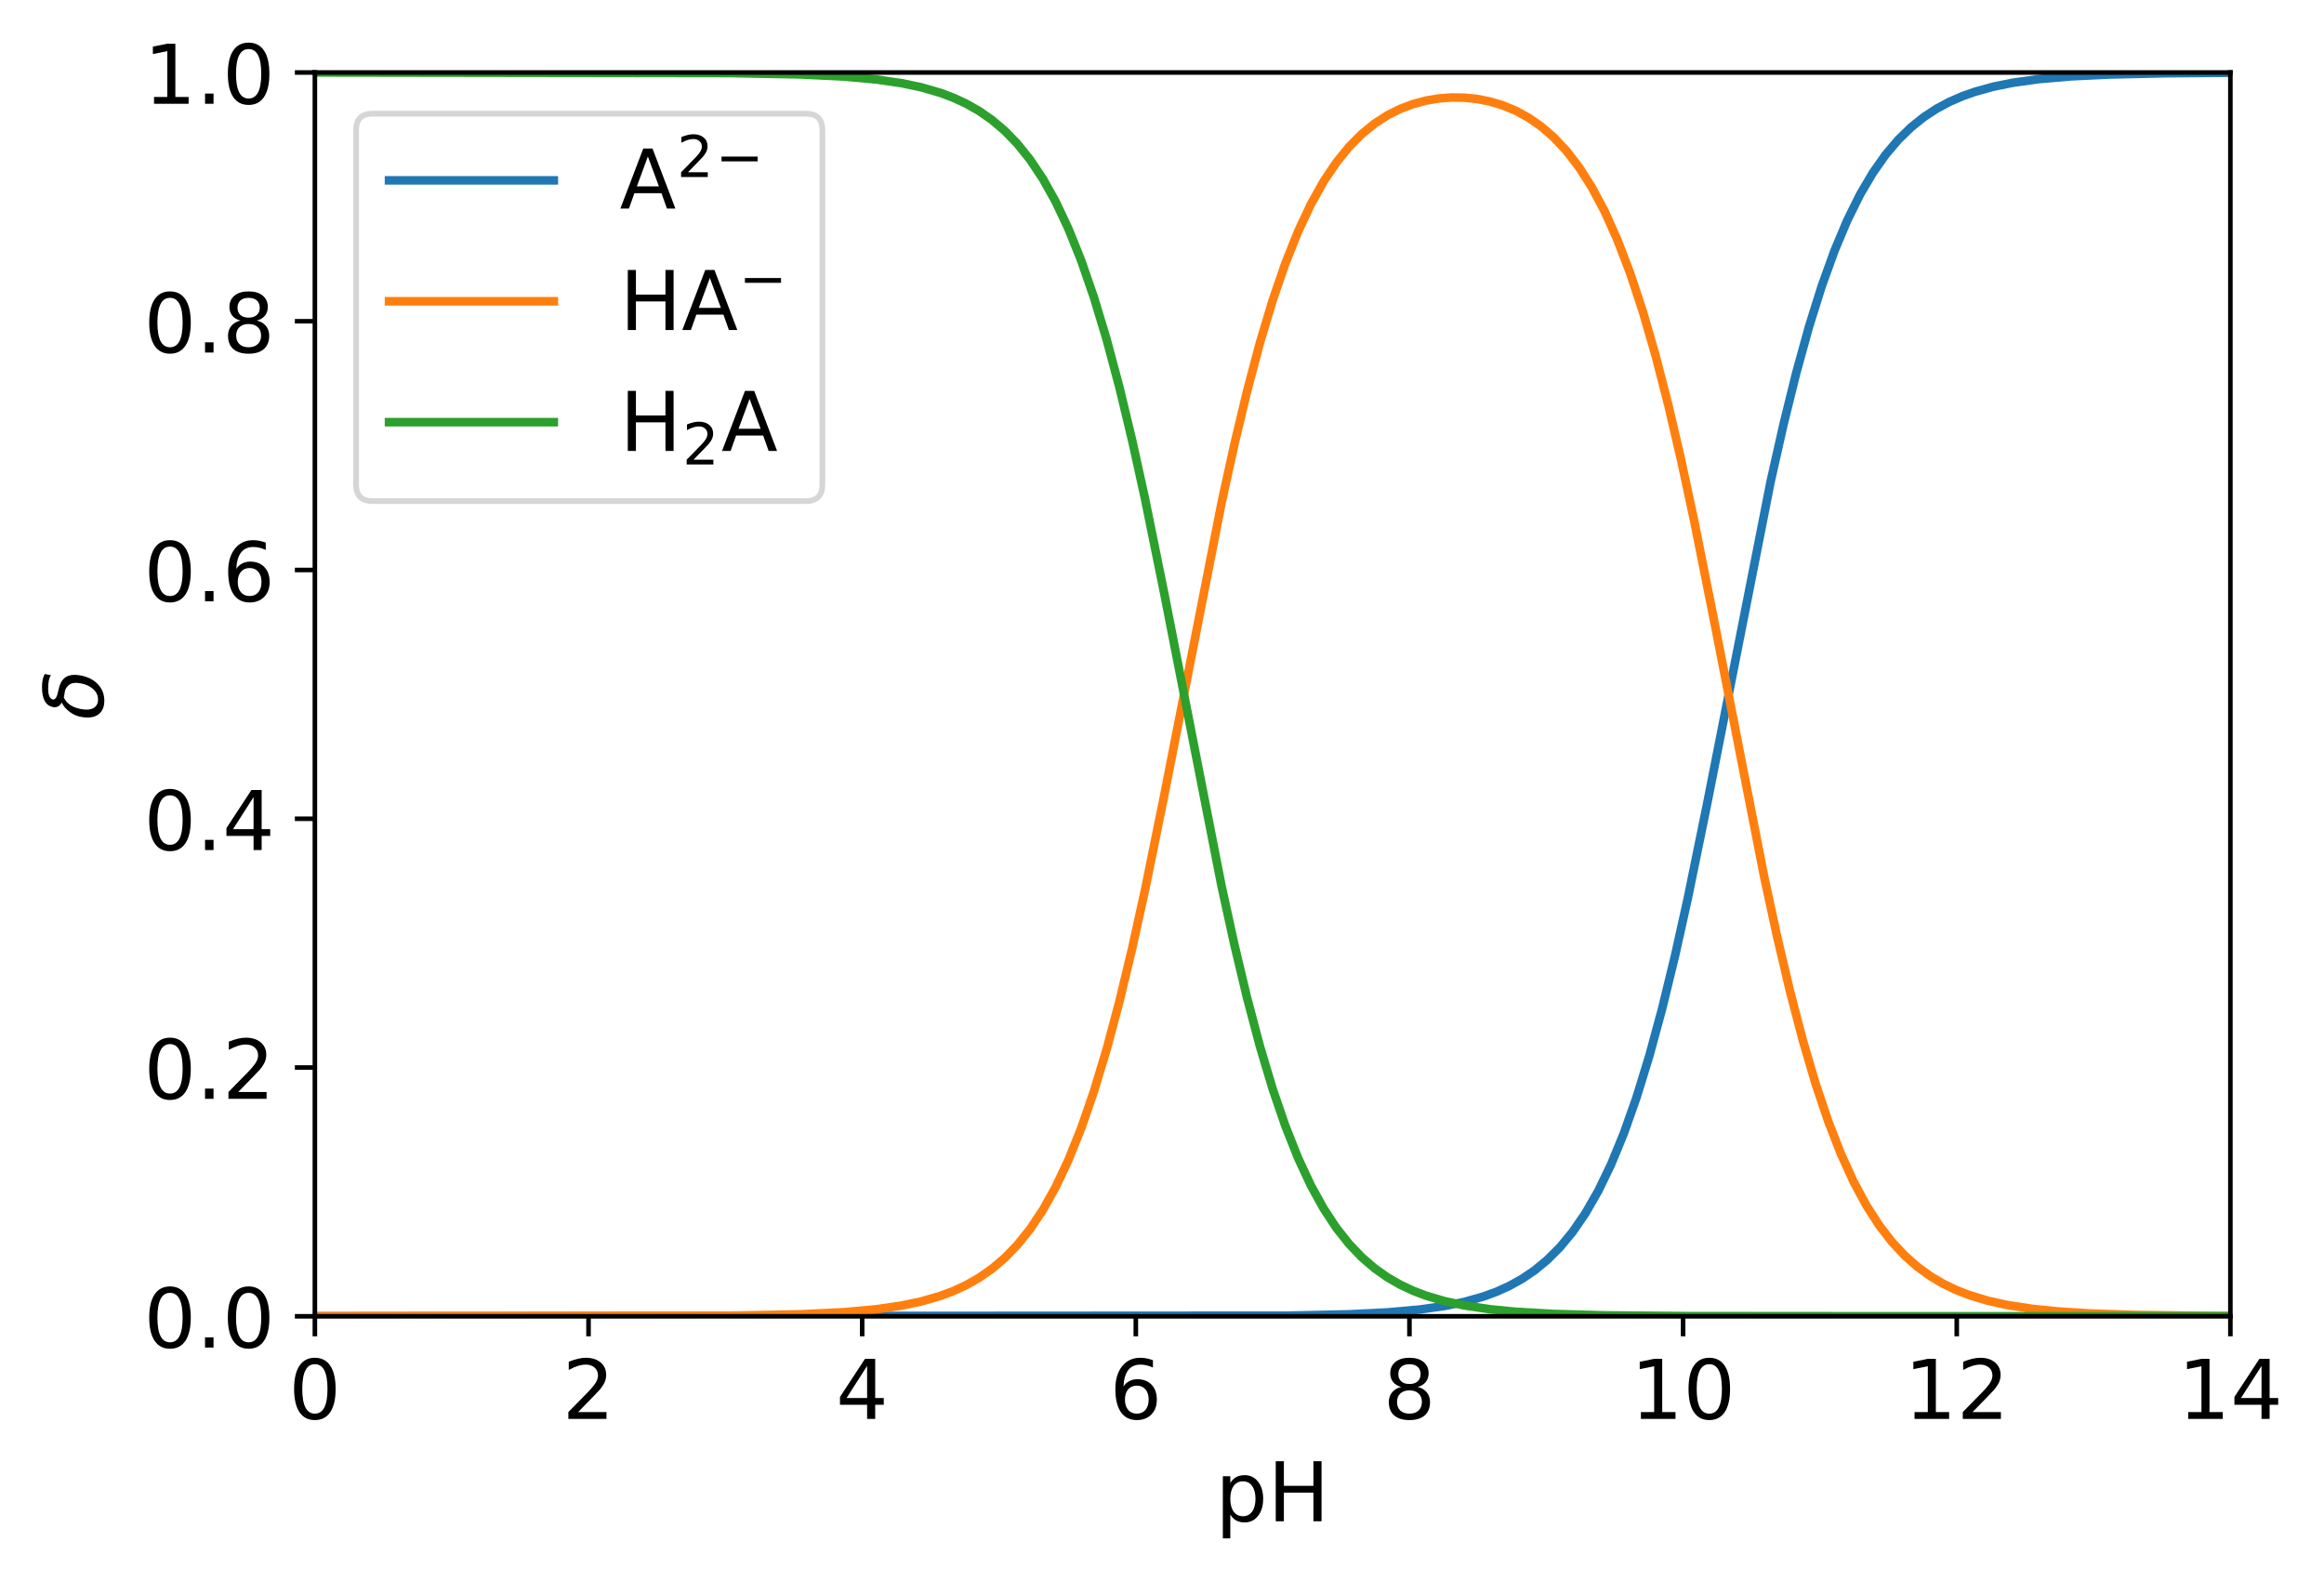 <?xml version="1.0" encoding="utf-8" standalone="no"?>
<!DOCTYPE svg PUBLIC "-//W3C//DTD SVG 1.1//EN"
  "http://www.w3.org/Graphics/SVG/1.1/DTD/svg11.dtd">
<!-- Created with matplotlib (https://matplotlib.org/) -->
<svg height="276.184pt" version="1.1" viewBox="0 0 406.199 276.184" width="406.199pt" xmlns="http://www.w3.org/2000/svg" xmlns:xlink="http://www.w3.org/1999/xlink">
 <defs>
  <style type="text/css">*{stroke-linecap:butt;stroke-linejoin:round;}</style>
 </defs>
 <g id="figure_1">
  <g id="patch_1">
   <path d="M 0 276.184 
L 406.199 276.184 
L 406.199 0 
L 0 0 
z
" style="fill:#ffffff;"/>
  </g>
  <g id="axes_1">
   <g id="patch_2">
    <path d="M 55.037 230.111 
L 389.837 230.111 
L 389.837 12.671 
L 55.037 12.671 
z
" style="fill:#ffffff;"/>
   </g>
   <g id="matplotlib.axis_1">
    <g id="xtick_1">
     <g id="line2d_1">
      <defs>
       <path d="M 0 0 
L 0 3.5 
" id="m6ea7012897" style="stroke:#000000;stroke-width:0.8;"/>
      </defs>
      <g>
       <use style="stroke:#000000;stroke-width:0.8;" x="55.037" xlink:href="#m6ea7012897" y="230.111"/>
      </g>
     </g>
     <g id="text_1">
      <!-- 0 -->
      <g transform="translate(50.456 248.053)scale(0.144 -0.144)">
       <defs>
        <path d="M 31.781 66.406 
Q 24.172 66.406 20.328 58.906 
Q 16.5 51.422 16.5 36.375 
Q 16.5 21.391 20.328 13.891 
Q 24.172 6.391 31.781 6.391 
Q 39.453 6.391 43.281 13.891 
Q 47.125 21.391 47.125 36.375 
Q 47.125 51.422 43.281 58.906 
Q 39.453 66.406 31.781 66.406 
z
M 31.781 74.219 
Q 44.047 74.219 50.516 64.516 
Q 56.984 54.828 56.984 36.375 
Q 56.984 17.969 50.516 8.266 
Q 44.047 -1.422 31.781 -1.422 
Q 19.531 -1.422 13.062 8.266 
Q 6.594 17.969 6.594 36.375 
Q 6.594 54.828 13.062 64.516 
Q 19.531 74.219 31.781 74.219 
z
" id="DejaVuSans-48"/>
       </defs>
       <use xlink:href="#DejaVuSans-48"/>
      </g>
     </g>
    </g>
    <g id="xtick_2">
     <g id="line2d_2">
      <g>
       <use style="stroke:#000000;stroke-width:0.8;" x="102.866" xlink:href="#m6ea7012897" y="230.111"/>
      </g>
     </g>
     <g id="text_2">
      <!-- 2 -->
      <g transform="translate(98.285 248.053)scale(0.144 -0.144)">
       <defs>
        <path d="M 19.188 8.297 
L 53.609 8.297 
L 53.609 0 
L 7.328 0 
L 7.328 8.297 
Q 12.938 14.109 22.625 23.891 
Q 32.328 33.688 34.812 36.531 
Q 39.547 41.844 41.422 45.531 
Q 43.312 49.219 43.312 52.781 
Q 43.312 58.594 39.234 62.25 
Q 35.156 65.922 28.609 65.922 
Q 23.969 65.922 18.812 64.312 
Q 13.672 62.703 7.812 59.422 
L 7.812 69.391 
Q 13.766 71.781 18.938 73 
Q 24.125 74.219 28.422 74.219 
Q 39.75 74.219 46.484 68.547 
Q 53.219 62.891 53.219 53.422 
Q 53.219 48.922 51.531 44.891 
Q 49.859 40.875 45.406 35.406 
Q 44.188 33.984 37.641 27.219 
Q 31.109 20.453 19.188 8.297 
z
" id="DejaVuSans-50"/>
       </defs>
       <use xlink:href="#DejaVuSans-50"/>
      </g>
     </g>
    </g>
    <g id="xtick_3">
     <g id="line2d_3">
      <g>
       <use style="stroke:#000000;stroke-width:0.8;" x="150.694" xlink:href="#m6ea7012897" y="230.111"/>
      </g>
     </g>
     <g id="text_3">
      <!-- 4 -->
      <g transform="translate(146.113 248.053)scale(0.144 -0.144)">
       <defs>
        <path d="M 37.797 64.312 
L 12.891 25.391 
L 37.797 25.391 
z
M 35.203 72.906 
L 47.609 72.906 
L 47.609 25.391 
L 58.016 25.391 
L 58.016 17.188 
L 47.609 17.188 
L 47.609 0 
L 37.797 0 
L 37.797 17.188 
L 4.891 17.188 
L 4.891 26.703 
z
" id="DejaVuSans-52"/>
       </defs>
       <use xlink:href="#DejaVuSans-52"/>
      </g>
     </g>
    </g>
    <g id="xtick_4">
     <g id="line2d_4">
      <g>
       <use style="stroke:#000000;stroke-width:0.8;" x="198.523" xlink:href="#m6ea7012897" y="230.111"/>
      </g>
     </g>
     <g id="text_4">
      <!-- 6 -->
      <g transform="translate(193.942 248.053)scale(0.144 -0.144)">
       <defs>
        <path d="M 33.016 40.375 
Q 26.375 40.375 22.484 35.828 
Q 18.609 31.297 18.609 23.391 
Q 18.609 15.531 22.484 10.953 
Q 26.375 6.391 33.016 6.391 
Q 39.656 6.391 43.531 10.953 
Q 47.406 15.531 47.406 23.391 
Q 47.406 31.297 43.531 35.828 
Q 39.656 40.375 33.016 40.375 
z
M 52.594 71.297 
L 52.594 62.312 
Q 48.875 64.062 45.094 64.984 
Q 41.312 65.922 37.594 65.922 
Q 27.828 65.922 22.672 59.328 
Q 17.531 52.734 16.797 39.406 
Q 19.672 43.656 24.016 45.922 
Q 28.375 48.188 33.594 48.188 
Q 44.578 48.188 50.953 41.516 
Q 57.328 34.859 57.328 23.391 
Q 57.328 12.156 50.688 5.359 
Q 44.047 -1.422 33.016 -1.422 
Q 20.359 -1.422 13.672 8.266 
Q 6.984 17.969 6.984 36.375 
Q 6.984 53.656 15.188 63.938 
Q 23.391 74.219 37.203 74.219 
Q 40.922 74.219 44.703 73.484 
Q 48.484 72.75 52.594 71.297 
z
" id="DejaVuSans-54"/>
       </defs>
       <use xlink:href="#DejaVuSans-54"/>
      </g>
     </g>
    </g>
    <g id="xtick_5">
     <g id="line2d_5">
      <g>
       <use style="stroke:#000000;stroke-width:0.8;" x="246.351" xlink:href="#m6ea7012897" y="230.111"/>
      </g>
     </g>
     <g id="text_5">
      <!-- 8 -->
      <g transform="translate(241.77 248.053)scale(0.144 -0.144)">
       <defs>
        <path d="M 31.781 34.625 
Q 24.75 34.625 20.719 30.859 
Q 16.703 27.094 16.703 20.516 
Q 16.703 13.922 20.719 10.156 
Q 24.75 6.391 31.781 6.391 
Q 38.812 6.391 42.859 10.172 
Q 46.922 13.969 46.922 20.516 
Q 46.922 27.094 42.891 30.859 
Q 38.875 34.625 31.781 34.625 
z
M 21.922 38.812 
Q 15.578 40.375 12.031 44.719 
Q 8.5 49.078 8.5 55.328 
Q 8.5 64.062 14.719 69.141 
Q 20.953 74.219 31.781 74.219 
Q 42.672 74.219 48.875 69.141 
Q 55.078 64.062 55.078 55.328 
Q 55.078 49.078 51.531 44.719 
Q 48 40.375 41.703 38.812 
Q 48.828 37.156 52.797 32.312 
Q 56.781 27.484 56.781 20.516 
Q 56.781 9.906 50.312 4.234 
Q 43.844 -1.422 31.781 -1.422 
Q 19.734 -1.422 13.25 4.234 
Q 6.781 9.906 6.781 20.516 
Q 6.781 27.484 10.781 32.312 
Q 14.797 37.156 21.922 38.812 
z
M 18.312 54.391 
Q 18.312 48.734 21.844 45.562 
Q 25.391 42.391 31.781 42.391 
Q 38.141 42.391 41.719 45.562 
Q 45.312 48.734 45.312 54.391 
Q 45.312 60.062 41.719 63.234 
Q 38.141 66.406 31.781 66.406 
Q 25.391 66.406 21.844 63.234 
Q 18.312 60.062 18.312 54.391 
z
" id="DejaVuSans-56"/>
       </defs>
       <use xlink:href="#DejaVuSans-56"/>
      </g>
     </g>
    </g>
    <g id="xtick_6">
     <g id="line2d_6">
      <g>
       <use style="stroke:#000000;stroke-width:0.8;" x="294.18" xlink:href="#m6ea7012897" y="230.111"/>
      </g>
     </g>
     <g id="text_6">
      <!-- 10 -->
      <g transform="translate(285.018 248.053)scale(0.144 -0.144)">
       <defs>
        <path d="M 12.406 8.297 
L 28.516 8.297 
L 28.516 63.922 
L 10.984 60.406 
L 10.984 69.391 
L 28.422 72.906 
L 38.281 72.906 
L 38.281 8.297 
L 54.391 8.297 
L 54.391 0 
L 12.406 0 
z
" id="DejaVuSans-49"/>
       </defs>
       <use xlink:href="#DejaVuSans-49"/>
       <use x="63.623" xlink:href="#DejaVuSans-48"/>
      </g>
     </g>
    </g>
    <g id="xtick_7">
     <g id="line2d_7">
      <g>
       <use style="stroke:#000000;stroke-width:0.8;" x="342.008" xlink:href="#m6ea7012897" y="230.111"/>
      </g>
     </g>
     <g id="text_7">
      <!-- 12 -->
      <g transform="translate(332.846 248.053)scale(0.144 -0.144)">
       <use xlink:href="#DejaVuSans-49"/>
       <use x="63.623" xlink:href="#DejaVuSans-50"/>
      </g>
     </g>
    </g>
    <g id="xtick_8">
     <g id="line2d_8">
      <g>
       <use style="stroke:#000000;stroke-width:0.8;" x="389.837" xlink:href="#m6ea7012897" y="230.111"/>
      </g>
     </g>
     <g id="text_8">
      <!-- 14 -->
      <g transform="translate(380.675 248.053)scale(0.144 -0.144)">
       <use xlink:href="#DejaVuSans-49"/>
       <use x="63.623" xlink:href="#DejaVuSans-52"/>
      </g>
     </g>
    </g>
    <g id="text_9">
     <!-- $\mathregular{pH}$ -->
     <g transform="translate(212.429 265.96)scale(0.144 -0.144)">
      <defs>
       <path d="M 18.109 8.203 
L 18.109 -20.797 
L 9.078 -20.797 
L 9.078 54.688 
L 18.109 54.688 
L 18.109 46.391 
Q 20.953 51.266 25.266 53.625 
Q 29.594 56 35.594 56 
Q 45.562 56 51.781 48.094 
Q 58.016 40.188 58.016 27.297 
Q 58.016 14.406 51.781 6.484 
Q 45.562 -1.422 35.594 -1.422 
Q 29.594 -1.422 25.266 0.953 
Q 20.953 3.328 18.109 8.203 
z
M 48.688 27.297 
Q 48.688 37.203 44.609 42.844 
Q 40.531 48.484 33.406 48.484 
Q 26.266 48.484 22.188 42.844 
Q 18.109 37.203 18.109 27.297 
Q 18.109 17.391 22.188 11.75 
Q 26.266 6.109 33.406 6.109 
Q 40.531 6.109 44.609 11.75 
Q 48.688 17.391 48.688 27.297 
z
" id="DejaVuSans-112"/>
       <path d="M 9.812 72.906 
L 19.672 72.906 
L 19.672 43.016 
L 55.516 43.016 
L 55.516 72.906 
L 65.375 72.906 
L 65.375 0 
L 55.516 0 
L 55.516 34.719 
L 19.672 34.719 
L 19.672 0 
L 9.812 0 
z
" id="DejaVuSans-72"/>
      </defs>
      <use transform="translate(0 0.094)" xlink:href="#DejaVuSans-112"/>
      <use transform="translate(63.477 0.094)" xlink:href="#DejaVuSans-72"/>
     </g>
    </g>
   </g>
   <g id="matplotlib.axis_2">
    <g id="ytick_1">
     <g id="line2d_9">
      <defs>
       <path d="M 0 0 
L -3.5 0 
" id="mbd5950f71a" style="stroke:#000000;stroke-width:0.8;"/>
      </defs>
      <g>
       <use style="stroke:#000000;stroke-width:0.8;" x="55.037" xlink:href="#mbd5950f71a" y="230.111"/>
      </g>
     </g>
     <g id="text_10">
      <!-- 0.0 -->
      <g transform="translate(25.137 235.582)scale(0.144 -0.144)">
       <defs>
        <path d="M 10.688 12.406 
L 21 12.406 
L 21 0 
L 10.688 0 
z
" id="DejaVuSans-46"/>
       </defs>
       <use xlink:href="#DejaVuSans-48"/>
       <use x="63.623" xlink:href="#DejaVuSans-46"/>
       <use x="95.41" xlink:href="#DejaVuSans-48"/>
      </g>
     </g>
    </g>
    <g id="ytick_2">
     <g id="line2d_10">
      <g>
       <use style="stroke:#000000;stroke-width:0.8;" x="55.037" xlink:href="#mbd5950f71a" y="186.623"/>
      </g>
     </g>
     <g id="text_11">
      <!-- 0.2 -->
      <g transform="translate(25.137 192.094)scale(0.144 -0.144)">
       <use xlink:href="#DejaVuSans-48"/>
       <use x="63.623" xlink:href="#DejaVuSans-46"/>
       <use x="95.41" xlink:href="#DejaVuSans-50"/>
      </g>
     </g>
    </g>
    <g id="ytick_3">
     <g id="line2d_11">
      <g>
       <use style="stroke:#000000;stroke-width:0.8;" x="55.037" xlink:href="#mbd5950f71a" y="143.135"/>
      </g>
     </g>
     <g id="text_12">
      <!-- 0.4 -->
      <g transform="translate(25.137 148.606)scale(0.144 -0.144)">
       <use xlink:href="#DejaVuSans-48"/>
       <use x="63.623" xlink:href="#DejaVuSans-46"/>
       <use x="95.41" xlink:href="#DejaVuSans-52"/>
      </g>
     </g>
    </g>
    <g id="ytick_4">
     <g id="line2d_12">
      <g>
       <use style="stroke:#000000;stroke-width:0.8;" x="55.037" xlink:href="#mbd5950f71a" y="99.647"/>
      </g>
     </g>
     <g id="text_13">
      <!-- 0.6 -->
      <g transform="translate(25.137 105.118)scale(0.144 -0.144)">
       <use xlink:href="#DejaVuSans-48"/>
       <use x="63.623" xlink:href="#DejaVuSans-46"/>
       <use x="95.41" xlink:href="#DejaVuSans-54"/>
      </g>
     </g>
    </g>
    <g id="ytick_5">
     <g id="line2d_13">
      <g>
       <use style="stroke:#000000;stroke-width:0.8;" x="55.037" xlink:href="#mbd5950f71a" y="56.159"/>
      </g>
     </g>
     <g id="text_14">
      <!-- 0.8 -->
      <g transform="translate(25.137 61.63)scale(0.144 -0.144)">
       <use xlink:href="#DejaVuSans-48"/>
       <use x="63.623" xlink:href="#DejaVuSans-46"/>
       <use x="95.41" xlink:href="#DejaVuSans-56"/>
      </g>
     </g>
    </g>
    <g id="ytick_6">
     <g id="line2d_14">
      <g>
       <use style="stroke:#000000;stroke-width:0.8;" x="55.037" xlink:href="#mbd5950f71a" y="12.671"/>
      </g>
     </g>
     <g id="text_15">
      <!-- 1.0 -->
      <g transform="translate(25.137 18.142)scale(0.144 -0.144)">
       <use xlink:href="#DejaVuSans-49"/>
       <use x="63.623" xlink:href="#DejaVuSans-46"/>
       <use x="95.41" xlink:href="#DejaVuSans-48"/>
      </g>
     </g>
    </g>
    <g id="text_16">
     <!-- $\delta$ -->
     <g transform="translate(18.142 125.855)rotate(-90)scale(0.144 -0.144)">
      <defs>
       <path d="M 54.25 63.328 
Q 49.953 66.75 38.281 66.75 
Q 25.922 66.75 24.812 61.031 
Q 23.922 56.547 36.375 54.203 
Q 46.141 52.391 50.828 46.922 
Q 56.5 40.328 53.859 26.812 
Q 51.312 13.875 43.172 6.25 
Q 34.969 -1.422 23.25 -1.422 
Q 11.578 -1.422 6.344 6.25 
Q 1.125 13.875 3.766 27.297 
Q 5.672 37.25 13.922 45.312 
Q 17.141 48.438 21.141 50.203 
Q 14.266 54.047 15.625 60.938 
Q 18.219 74.219 39.75 74.219 
Q 50.531 74.219 55.719 70.797 
z
M 27.391 47.75 
Q 23.828 46.344 20.406 42.781 
Q 15.141 37.25 13.234 27.297 
Q 11.281 17.391 14.359 11.812 
Q 17.484 6.203 24.75 6.203 
Q 31.938 6.203 37.203 11.859 
Q 42.531 17.531 44.344 26.812 
Q 46.188 36.531 42.672 41.219 
Q 38.922 46.234 32.859 46.781 
Q 29.781 47.078 27.391 47.75 
z
" id="DejaVuSans-Oblique-948"/>
      </defs>
      <use transform="translate(0 0.781)" xlink:href="#DejaVuSans-Oblique-948"/>
     </g>
    </g>
   </g>
   <g id="line2d_15">
    <path clip-path="url(#p8608a07db2)" d="M 55.037 230.111 
L 224.669 230.004 
L 235.829 229.764 
L 242.525 229.431 
L 248.105 228.935 
L 252.569 228.298 
L 255.917 227.608 
L 259.265 226.663 
L 261.497 225.847 
L 263.729 224.844 
L 265.961 223.614 
L 268.193 222.109 
L 270.425 220.272 
L 272.657 218.039 
L 274.889 215.337 
L 277.121 212.084 
L 279.353 208.193 
L 281.585 203.576 
L 283.817 198.145 
L 286.049 191.827 
L 288.281 184.567 
L 290.513 176.345 
L 292.745 167.182 
L 294.977 157.155 
L 298.325 140.799 
L 309.485 84.159 
L 311.717 74.249 
L 313.949 65.218 
L 316.181 57.134 
L 318.413 50.012 
L 320.645 43.825 
L 322.877 38.517 
L 325.109 34.009 
L 327.341 30.215 
L 329.573 27.047 
L 331.805 24.417 
L 334.037 22.245 
L 336.269 20.46 
L 338.501 18.998 
L 340.733 17.803 
L 342.965 16.83 
L 345.197 16.038 
L 348.545 15.12 
L 351.893 14.451 
L 356.357 13.832 
L 361.937 13.351 
L 368.633 13.028 
L 378.677 12.807 
L 389.837 12.717 
L 389.837 12.717 
" style="fill:none;stroke:#1f77b4;stroke-linecap:square;stroke-width:1.5;"/>
   </g>
   <g id="line2d_16">
    <path clip-path="url(#p8608a07db2)" d="M 55.037 230.111 
L 127.577 230.006 
L 139.853 229.769 
L 147.665 229.388 
L 153.245 228.876 
L 157.709 228.219 
L 161.057 227.508 
L 164.405 226.534 
L 166.637 225.694 
L 168.869 224.662 
L 171.101 223.396 
L 173.333 221.847 
L 175.565 219.958 
L 177.797 217.664 
L 180.029 214.888 
L 182.261 211.55 
L 184.493 207.562 
L 186.725 202.834 
L 188.957 197.282 
L 191.189 190.833 
L 193.421 183.438 
L 195.653 175.08 
L 197.885 165.79 
L 200.117 155.65 
L 203.465 139.173 
L 213.509 87.905 
L 215.741 77.717 
L 217.973 68.372 
L 220.205 59.96 
L 222.437 52.513 
L 224.669 46.02 
L 226.901 40.435 
L 229.133 35.687 
L 231.365 31.694 
L 233.597 28.369 
L 235.829 25.627 
L 238.061 23.388 
L 240.293 21.581 
L 242.525 20.145 
L 244.757 19.027 
L 246.989 18.187 
L 249.221 17.59 
L 251.453 17.215 
L 253.685 17.044 
L 255.917 17.073 
L 258.149 17.301 
L 260.381 17.737 
L 262.613 18.401 
L 264.845 19.317 
L 267.077 20.52 
L 269.309 22.057 
L 271.541 23.98 
L 273.773 26.355 
L 276.005 29.256 
L 278.237 32.763 
L 280.469 36.963 
L 282.701 41.942 
L 284.933 47.78 
L 287.165 54.542 
L 289.397 62.265 
L 291.629 70.95 
L 293.861 80.547 
L 296.093 90.952 
L 299.441 107.705 
L 308.369 153.379 
L 310.601 163.684 
L 312.833 173.166 
L 315.065 181.728 
L 317.297 189.329 
L 319.529 195.978 
L 321.761 201.717 
L 323.993 206.614 
L 326.225 210.754 
L 328.457 214.223 
L 330.689 217.112 
L 332.921 219.503 
L 335.153 221.473 
L 337.385 223.09 
L 339.617 224.412 
L 341.849 225.49 
L 344.081 226.369 
L 347.429 227.387 
L 350.777 228.131 
L 355.241 228.818 
L 359.705 229.268 
L 365.285 229.618 
L 373.097 229.878 
L 385.373 230.039 
L 389.837 230.064 
L 389.837 230.064 
" style="fill:none;stroke:#ff7f0e;stroke-linecap:square;stroke-width:1.5;"/>
   </g>
   <g id="line2d_17">
    <path clip-path="url(#p8608a07db2)" d="M 55.037 12.671 
L 127.577 12.776 
L 139.853 13.012 
L 147.665 13.394 
L 153.245 13.905 
L 157.709 14.563 
L 161.057 15.274 
L 164.405 16.247 
L 166.637 17.088 
L 168.869 18.12 
L 171.101 19.386 
L 173.333 20.935 
L 175.565 22.823 
L 177.797 25.118 
L 180.029 27.893 
L 182.261 31.232 
L 184.493 35.22 
L 186.725 39.948 
L 188.957 45.5 
L 191.189 51.95 
L 193.421 59.345 
L 195.653 67.704 
L 197.885 76.995 
L 200.117 87.136 
L 203.465 103.615 
L 213.509 154.905 
L 215.741 165.103 
L 217.973 174.459 
L 220.205 182.886 
L 222.437 190.352 
L 224.669 196.868 
L 226.901 202.483 
L 229.133 207.268 
L 231.365 211.307 
L 233.597 214.689 
L 235.829 217.502 
L 238.061 219.829 
L 240.293 221.745 
L 242.525 223.317 
L 244.757 224.601 
L 246.989 225.649 
L 249.221 226.502 
L 252.569 227.49 
L 255.917 228.212 
L 260.381 228.879 
L 264.845 229.316 
L 271.541 229.703 
L 280.469 229.949 
L 294.977 230.081 
L 332.921 230.111 
L 389.837 230.111 
L 389.837 230.111 
" style="fill:none;stroke:#2ca02c;stroke-linecap:square;stroke-width:1.5;"/>
   </g>
   <g id="patch_3">
    <path d="M 55.037 230.111 
L 55.037 12.671 
" style="fill:none;stroke:#000000;stroke-linecap:square;stroke-linejoin:miter;stroke-width:0.8;"/>
   </g>
   <g id="patch_4">
    <path d="M 389.837 230.111 
L 389.837 12.671 
" style="fill:none;stroke:#000000;stroke-linecap:square;stroke-linejoin:miter;stroke-width:0.8;"/>
   </g>
   <g id="patch_5">
    <path d="M 55.037 230.111 
L 389.837 230.111 
" style="fill:none;stroke:#000000;stroke-linecap:square;stroke-linejoin:miter;stroke-width:0.8;"/>
   </g>
   <g id="patch_6">
    <path d="M 55.037 12.671 
L 389.837 12.671 
" style="fill:none;stroke:#000000;stroke-linecap:square;stroke-linejoin:miter;stroke-width:0.8;"/>
   </g>
   <g id="legend_1">
    <g id="patch_7">
     <path d="M 65.117 87.6 
L 140.861 87.6 
Q 143.741 87.6 143.741 84.72 
L 143.741 22.751 
Q 143.741 19.871 140.861 19.871 
L 65.117 19.871 
Q 62.237 19.871 62.237 22.751 
L 62.237 84.72 
Q 62.237 87.6 65.117 87.6 
z
" style="fill:#ffffff;opacity:0.8;stroke:#cccccc;stroke-linejoin:miter;"/>
    </g>
    <g id="line2d_18">
     <path d="M 67.997 31.533 
L 96.797 31.533 
" style="fill:none;stroke:#1f77b4;stroke-linecap:square;stroke-width:1.5;"/>
    </g>
    <g id="line2d_19"/>
    <g id="text_17">
     <!-- $\mathrm{A}^{2\!-}$ -->
     <g transform="translate(108.317 36.573)scale(0.144 -0.144)">
      <defs>
       <path d="M 34.188 63.188 
L 20.797 26.906 
L 47.609 26.906 
z
M 28.609 72.906 
L 39.797 72.906 
L 67.578 0 
L 57.328 0 
L 50.688 18.703 
L 17.828 18.703 
L 11.188 0 
L 0.781 0 
z
" id="DejaVuSans-65"/>
       <path d="M 10.594 35.5 
L 73.188 35.5 
L 73.188 27.203 
L 10.594 27.203 
z
" id="DejaVuSans-8722"/>
      </defs>
      <use transform="translate(0 0.766)" xlink:href="#DejaVuSans-65"/>
      <use transform="translate(69.365 39.047)scale(0.7)" xlink:href="#DejaVuSans-50"/>
      <use transform="translate(116.174 39.047)scale(0.7)" xlink:href="#DejaVuSans-8722"/>
     </g>
    </g>
    <g id="line2d_20">
     <path d="M 67.997 52.669 
L 96.797 52.669 
" style="fill:none;stroke:#ff7f0e;stroke-linecap:square;stroke-width:1.5;"/>
    </g>
    <g id="line2d_21"/>
    <g id="text_18">
     <!-- $\mathrm{H}\mathrm{A}^{-}$ -->
     <g transform="translate(108.317 57.709)scale(0.144 -0.144)">
      <use transform="translate(0 0.094)" xlink:href="#DejaVuSans-72"/>
      <use transform="translate(75.195 0.094)" xlink:href="#DejaVuSans-65"/>
      <use transform="translate(144.561 38.375)scale(0.7)" xlink:href="#DejaVuSans-8722"/>
     </g>
    </g>
    <g id="line2d_22">
     <path d="M 67.997 73.806 
L 96.797 73.806 
" style="fill:none;stroke:#2ca02c;stroke-linecap:square;stroke-width:1.5;"/>
    </g>
    <g id="line2d_23"/>
    <g id="text_19">
     <!-- $\mathrm{H}_{2}\mathrm{A}^{}$ -->
     <g transform="translate(108.317 78.846)scale(0.144 -0.144)">
      <use transform="translate(0 0.094)" xlink:href="#DejaVuSans-72"/>
      <use transform="translate(76.152 -16.312)scale(0.7)" xlink:href="#DejaVuSans-50"/>
      <use transform="translate(123.423 0.094)" xlink:href="#DejaVuSans-65"/>
     </g>
    </g>
   </g>
  </g>
 </g>
 <defs>
  <clipPath id="p8608a07db2">
   <rect height="217.44" width="334.8" x="55.037" y="12.671"/>
  </clipPath>
 </defs>
</svg>
